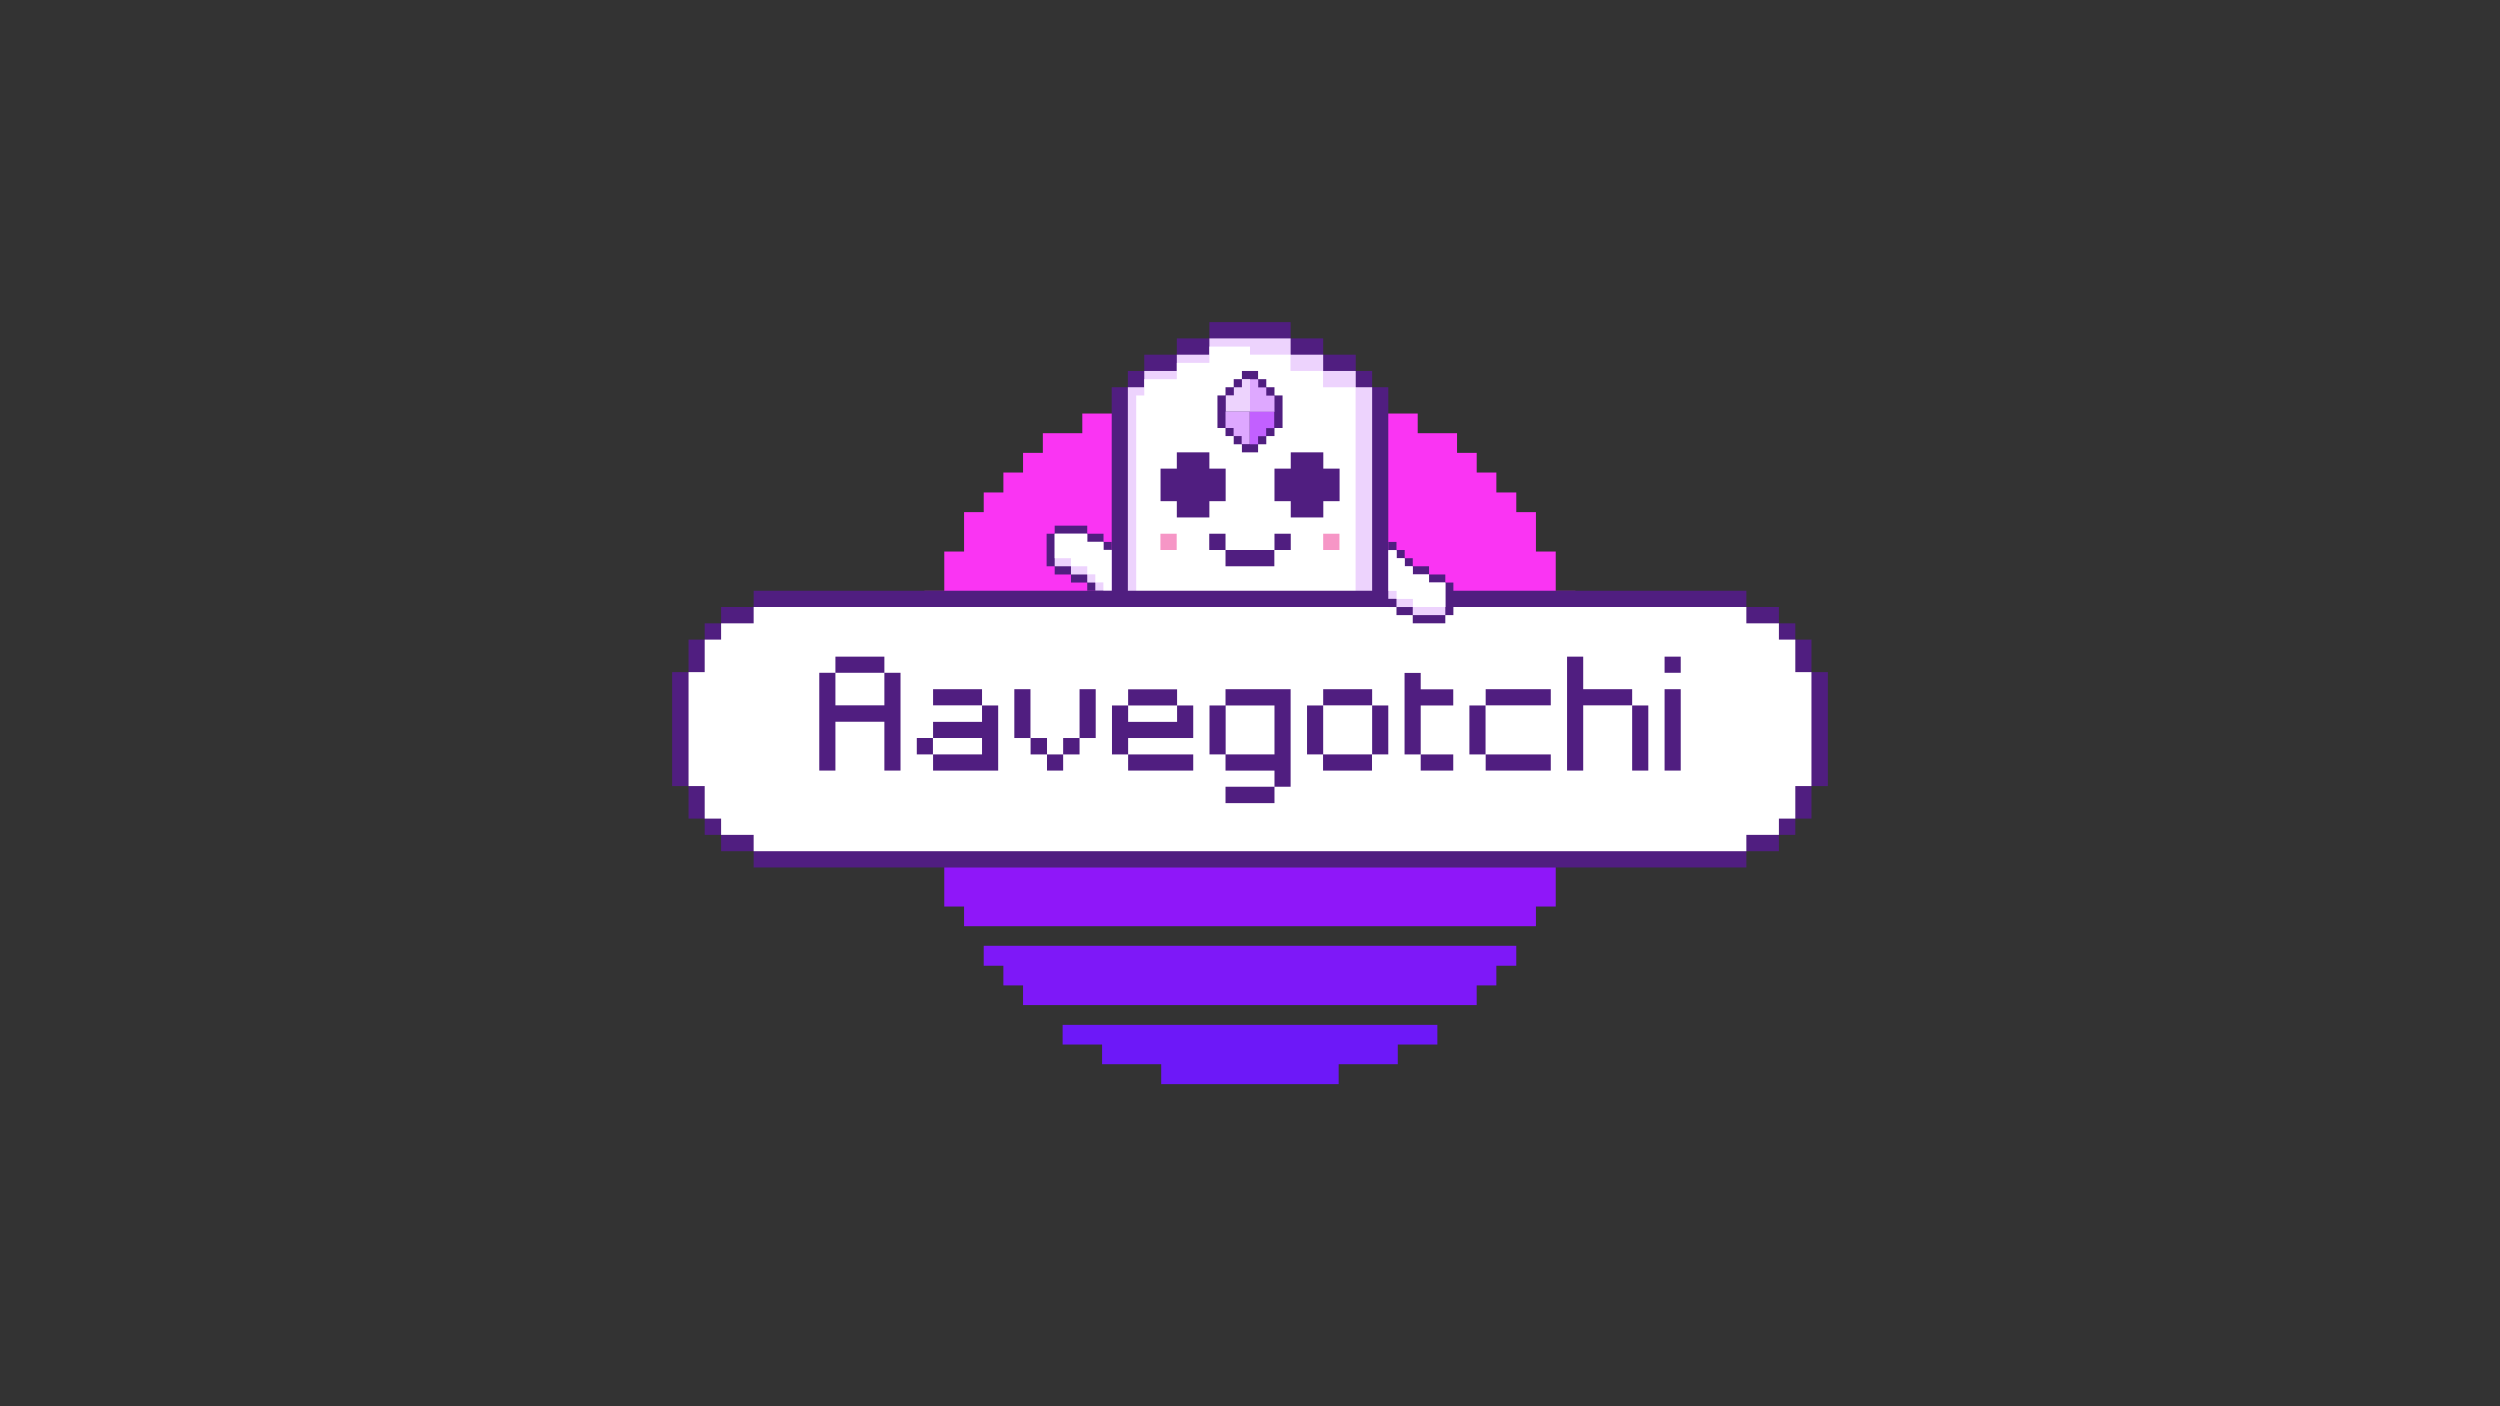 <?xml version="1.0" encoding="utf-8"?>
<!-- Generator: Adobe Illustrator 25.3.1, SVG Export Plug-In . SVG Version: 6.00 Build 0)  -->
<svg version="1.1" id="Aavegotchi_logo" xmlns="http://www.w3.org/2000/svg" xmlns:xlink="http://www.w3.org/1999/xlink" x="0px"
	 y="0px" viewBox="0 0 1920 1080" style="enable-background:new 0 0 1920 1080;" xml:space="preserve">
<rect x="0" y="0" width="1920" height="1080" fill="#333333" stroke="none"/>
<style type="text/css">
	.st0{fill:#7E18F8;}
	.st1{fill:#6D18F8;}
	.st2{fill:#FA34F3;}
	.st3{fill:#AC15F9;}
	.st4{fill:#CF15F9;}
	.st5{fill:#8F17F9;}
	.st6{fill:#501E80;}
	.st7{fill:#EDD3FD;}
	.st8{fill:#FFFFFF;}
	.st9{fill:#F696C6;}
	.st10{fill:#DEA8FF;}
	.st11{fill:#C260FF;}
</style>
<g>
	<g>
		<path class="st0" d="M1156.9,726.4c-133.76,0-267.64,0-401.4,0c0,3.81,0,11.49,0,15.3c3.76,0,11.34,0,15.1,0
			c0,3.76,0,11.34,0,15.1c3.76,0,11.34,0,15.1,0c0,3.76,0,11.34,0,15.1c116.08,0,232.32,0,348.4,0c0-3.76,0-11.34,0-15.1
			c3.77,0,11.34,0,15.1,0c0-3.76,0-11.34,0-15.1c3.81,0,11.49,0,15.3,0c0-3.81,0-11.49,0-15.3H1156.9z"/>
		<path class="st1" d="M1096.2,787.1c-93.3,0-186.8,0-280.1,0c0,3.76,0,11.34,0,15.1c9.49,0,20.81,0,30.3,0c0,3.76,0,11.34,0,15.1
			c14.74,0,30.66,0,45.4,0c0,3.81,0,11.49,0,15.3c45.3,0,91,0,136.3,0c0-3.81,0-11.49,0-15.3c14.74,0,30.66,0,45.4,0
			c0-3.76,0-11.34,0-15.1c9.52,0,20.88,0,30.4,0c0-3.76,0-11.34,0-15.1H1096.2z"/>
		<path class="st2" d="M1217.5,469.1h-7.6c0-3.81,0-11.49,0-15.3c-3.77,0-11.34,0-15.1,0c0-9.46,0-20.74,0-30.2
			c-3.79,0-11.41,0-15.2,0c0-9.49,0-20.81,0-30.3c-3.76,0-11.34,0-15.1,0c0-3.76,0-11.34,0-15.1c-3.81,0-11.49,0-15.3,0
			c0-3.81,0-11.49,0-15.3c-3.76,0-11.34,0-15.1,0c0-3.76,0-11.34,0-15.1c-3.76,0-11.34,0-15.1,0c0-3.76,0-11.34,0-15.1
			c-9.46,0-20.74,0-30.2,0c0-3.76,0-11.34,0-15.1c-9.53,0-20.88,0-30.4,0c0-3.79,0-11.41,0-15.2c-9.49,0-20.81,0-30.3,0
			c0-3.79,0-11.41,0-15.2c-45.3,0-91,0-136.3,0c0,3.79,0,11.41,0,15.2c-9.49,0-20.81,0-30.3,0c0,3.78,0,11.41,0,15.2
			c-9.49,0-20.81,0-30.3,0c0,3.76,0,11.34,0,15.1c-9.49,0-20.81,0-30.3,0c0,3.76,0,11.34,0,15.1c-3.78,0-11.41,0-15.2,0
			c0,3.76,0,11.34,0,15.1c-3.76,0-11.34,0-15.1,0c0,3.81,0,11.49,0,15.3c-3.76,0-11.34,0-15.1,0c0,3.76,0,11.34,0,15.1
			c-3.76,0-11.34,0-15.1,0c0,9.49,0,20.81,0,30.3c-3.79,0-11.41,0-15.2,0c0,9.46,0,20.74,0,30.2c-3.79,0-11.41,0-15.2,0
			c0,3.81,0,11.49,0,15.3c-3.76,0-11.34,0-15.1,0c0,9.46,0,20.74,0,30.2c176.67,0,353.43,0,530.1,0c0-9.46,0-20.74,0-30.2H1217.5z"
			/>
		<path class="st3" d="M1217.5,605.3c-174.17,0-348.43,0-522.6,0c0,9.49,0,20.81,0,30.3c3.76,0,11.34,0,15.1,0
			c0,3.79,0,11.41,0,15.2c166.6,0,333.3,0,499.9,0c0-3.79,0-11.41,0-15.2c3.76,0,11.34,0,15.1,0c0-9.49,0-20.81,0-30.3H1217.5z"/>
		<path class="st4" d="M1217.5,514.4c-174.17,0-348.43,0-522.6,0c0,25.03,0,50.77,0,75.8c176.67,0,353.43,0,530.1,0
			c0-25.03,0-50.77,0-75.8H1217.5z"/>
		<path class="st5" d="M1187.1,665.9c-153.93,0-307.97,0-461.9,0c0,9.49,0,20.81,0,30.3c3.79,0,11.41,0,15.2,0
			c0,3.76,0,11.34,0,15.1c146.36,0,292.84,0,439.2,0c0-3.76,0-11.34,0-15.1c3.78,0,11.41,0,15.2,0c0-9.49,0-20.81,0-30.3H1187.1z"/>
	</g>
	<g>
		<g>
			<g>
				<g>
					<polygon class="st6" points="1053.8,297.4 1053.8,284.9 1041.2,284.9 1041.2,272.4 1016.2,272.4 1016.2,259.9 991.2,259.9 
						991.2,247.4 928.8,247.4 928.8,259.9 903.8,259.9 903.8,272.4 878.8,272.4 878.8,284.9 866.2,284.9 866.2,297.4 853.8,297.4 
						853.8,553.7 878.8,553.7 878.8,541.2 910,541.2 910,553.7 941.2,553.7 941.2,541.2 978.8,541.2 978.8,553.7 1010,553.7 
						1010,541.2 1041.2,541.2 1041.2,553.7 1066.2,553.7 1066.2,297.4 					"/>
					<polygon class="st7" points="1041.2,297.4 1041.2,284.9 1016.2,284.9 1016.2,272.4 991.2,272.4 991.2,259.9 928.8,259.9 
						928.8,272.4 903.8,272.4 903.8,284.9 878.8,284.9 878.8,297.4 866.2,297.4 866.2,541.2 878.8,541.2 878.8,528.7 910,528.7 
						910,541.2 941.2,541.2 941.2,528.7 978.8,528.7 978.8,541.2 1010,541.2 1010,528.7 1041.2,528.7 1041.2,541.2 1053.8,541.2 
						1053.8,297.4 					"/>
					<path class="st8" d="M872.5,516.2H885V510h12.5v6.2H910v12.5h31.2v-12.5h12.5V510h12.5v6.2h12.5v12.5h31.2v-12.5h12.5V510h12.5
						v6.2h6.2V297.4h-25v-12.5h-25v-12.5H960v-6.2h-31.2v12.5h-25v12.5h-25v12.5h-6.2v212.5L872.5,516.2L872.5,516.2z"/>
				</g>
				<path class="st9" d="M891.2,409.9v12.5h12.5v-12.5H891.2z M1016.2,409.9v12.5h12.5v-12.5H1016.2z"/>
				<path class="st6" d="M903.8,384.9v12.5h25v-12.5h12.5v-25h-12.5v-12.5h-25v12.5h-12.5v25H903.8z M978.8,359.9v25h12.5v12.5h25
					v-12.5h12.5v-25h-12.5v-12.5h-25v12.5H978.8z"/>
				<path class="st6" d="M941.2,409.9h-12.5v12.5h12.5V409.9z"/>
				<path class="st6" d="M941.2,422.4v12.5h37.5v-12.5H941.2z"/>
				<path class="st6" d="M978.8,409.9v12.5h12.5v-12.5H978.8z"/>
				<g>
					<polygon class="st6" points="978.8,303.7 978.8,297.4 972.5,297.4 972.5,291.2 966.2,291.2 966.2,284.9 953.8,284.9 
						953.8,291.2 947.5,291.2 947.5,297.4 941.2,297.4 941.2,303.7 935,303.7 935,328.7 941.2,328.7 941.2,334.9 947.5,334.9 
						947.5,341.2 953.8,341.2 953.8,347.4 966.2,347.4 966.2,341.2 972.5,341.2 972.5,334.9 978.8,334.9 978.8,328.7 985,328.7 
						985,303.7 					"/>
					<g>
						<g>
							<path class="st10" d="M941.2,316.2v12.5h6.2v6.2h6.2v6.2h6.2v-25h-18.6L941.2,316.2L941.2,316.2z"/>
							<path class="st10" d="M972.5,303.7v-6.2h-6.2v-6.2H960v25h18.8v-12.5h-6.3V303.7z"/>
						</g>
						<path class="st11" d="M960,316.2v25h6.2V335h6.2v-6.2h6.2v-12.5H960V316.2z"/>
						<path class="st7" d="M953.8,291.2v6.2h-6.2v6.2h-6.2v12.5H960v-25h-6.2V291.2z"/>
					</g>
				</g>
			</g>
			<g>
				<polygon class="st6" points="847.5,416.2 847.5,409.9 835,409.9 835,403.7 810,403.7 810,409.9 803.8,409.9 803.8,434.9 
					810,434.9 810,441.2 822.5,441.2 822.5,447.4 835,447.4 835,453.7 841.2,453.7 841.2,459.9 847.5,459.9 847.5,466.2 
					853.8,466.2 853.8,416.2 				"/>
				<polygon class="st7" points="847.5,422.4 847.5,416.2 835,416.2 835,409.9 810,409.9 810,434.9 822.5,434.9 822.5,441.2 
					835,441.2 835,447.4 841.2,447.4 841.2,453.7 847.5,453.7 847.5,459.9 853.8,459.9 853.8,422.4 				"/>
				<path class="st8" d="M810,409.9v18.8h12.5v6.2H835v6.2h6.2v6.2h6.2v6.2h6.2v-31.2h-6.2v-6.2H835v-6.2H810z"/>
			</g>
		</g>
		<g>
			<g>
				<path class="st6" d="M1397.5,516.2h-6.3c0-7.83,0-17.17,0-25c-3.09,0-9.31,0-12.4,0c0-3.12,0-9.39,0-12.5c-3.14,0-9.46,0-12.6,0
					c0-3.12,0-9.39,0-12.5c-7.83,0-17.17,0-25,0c0-3.12,0-9.39,0-12.5c-254.12,0-508.28,0-762.4,0c0,3.11,0,9.39,0,12.5
					c-7.83,0-17.17,0-25,0c0,3.11,0,9.39,0,12.5c-3.14,0-9.46,0-12.6,0c0,3.11,0,9.39,0,12.5c-3.09,0-9.31,0-12.4,0
					c0,7.83,0,17.17,0,25c-3.14,0-9.46,0-12.6,0c0,29.03,0,58.47,0,87.5c3.14,0,9.46,0,12.6,0c0,7.83,0,17.17,0,25
					c3.09,0,9.31,0,12.4,0c0,3.11,0,9.39,0,12.5c3.14,0,9.46,0,12.6,0c0,3.11,0,9.39,0,12.5c7.83,0,17.17,0,25,0
					c0,3.11,0,9.39,0,12.5c254.12,0,508.28,0,762.4,0c0-3.12,0-9.39,0-12.5c7.83,0,17.17,0,25,0c0-3.12,0-9.39,0-12.5
					c3.14,0,9.46,0,12.6,0c0-3.12,0-9.39,0-12.5c3.09,0,9.31,0,12.4,0c0-7.83,0-17.17,0-25c3.14,0,9.46,0,12.6,0
					c0-29.03,0-58.47,0-87.5H1397.5z"/>
				<g>
					<g>
						<path class="st8" d="M1385,516.2h-6.2c0-7.83,0-17.17,0-25c-3.14,0-9.46,0-12.6,0c0-3.12,0-9.39,0-12.5c-7.83,0-17.17,0-25,0
							c0-3.12,0-9.39,0-12.5c-254.12,0-508.28,0-762.4,0c0,3.11,0,9.39,0,12.5c-7.83,0-17.17,0-25,0c0,3.11,0,9.39,0,12.5
							c-3.14,0-9.46,0-12.6,0c0,7.83,0,17.17,0,25c-3.09,0-9.31,0-12.4,0c0,29.03,0,58.47,0,87.5c3.09,0,9.31,0,12.4,0
							c0,7.83,0,17.17,0,25c3.14,0,9.46,0,12.6,0c0,3.11,0,9.39,0,12.5c7.83,0,17.17,0,25,0c0,3.11,0,9.39,0,12.5
							c254.12,0,508.28,0,762.4,0c0-3.12,0-9.39,0-12.5c7.83,0,17.17,0,25,0c0-3.12,0-9.39,0-12.5c3.14,0,9.46,0,12.6,0
							c0-7.83,0-17.17,0-25c3.09,0,9.31,0,12.4,0c0-29.03,0-58.47,0-87.5H1385z"/>
					</g>
					<g>
						<g>
							<path class="st6" d="M679.2,516.7h12.4v75.1h-12.4v-37.5h-37.6v37.5h-12.4v-75.1h12.4v25h37.6V516.7z M679.2,504.3v12.4
								h-37.6v-12.4L679.2,504.3L679.2,504.3z"/>
							<path class="st6" d="M704.1,566.8h12.4v12.6h-12.4V566.8z M716.6,529.3h37.6v12.4h-37.6V529.3z M754.2,541.8h12.4v50h-50
								v-12.4h37.6v-12.6h-37.6v-12.4h37.6V541.8z"/>
							<path class="st6" d="M779,529.3h12.4v37.5H779V529.3z M791.5,566.8h12.6v12.6h-12.6V566.8z M804.1,591.8v-12.4h12.4v12.4
								H804.1z M816.5,579.4v-12.6h12.6v12.6H816.5z M829.1,529.3h12.4v37.5h-12.4V529.3z"/>
							<path class="st6" d="M916.4,541.8v25h-50v12.6H854v-37.6h12.4v12.6H904v-12.6H916.4z M904,541.8h-37.6v-12.4H904V541.8z
								 M866.4,591.8v-12.4h50v12.4H866.4z"/>
							<path class="st6" d="M928.9,541.8h12.4v37.6h-12.4V541.8z M941.2,529.3h50v74.9h-12.4v-12.4h-37.6v-12.4h37.6v-37.6h-37.6
								V529.3z M941.2,616.8v-12.6h37.6v12.6H941.2z"/>
							<path class="st6" d="M1003.8,541.8h12.4v37.6h-12.4V541.8z M1053.8,529.3v12.4h-37.6v-12.4
								C1016.1,529.3,1053.8,529.3,1053.8,529.3z M1016.1,591.8v-12.4h37.6v12.4H1016.1z M1053.8,541.8h12.4v37.6h-12.4V541.8z"/>
							<path class="st6" d="M1116.1,541.8h-25v37.6h-12.4v-62.6h12.4v12.6h25V541.8z M1116.1,591.8h-25v-12.4h25V591.8z"/>
							<path class="st6" d="M1128.5,541.8h12.4v37.6h-12.4V541.8z M1191,529.3v12.4h-50v-12.4H1191z M1191,591.8h-50v-12.4h50V591.8
								z"/>
							<path class="st6" d="M1215.9,541.8v50h-12.4v-87.5h12.4v25h37.6v12.4h-37.6V541.8z M1253.5,541.8h12.4v50h-12.4V541.8z"/>
							<path class="st6" d="M1278.4,504.3h12.4v12.4h-12.4V504.3z M1278.4,591.8v-62.5h12.4v62.5H1278.4z"/>
						</g>
					</g>
				</g>
			</g>
			<g>
				<polygon class="st6" points="1110,447.4 1110,441.2 1097.5,441.2 1097.5,434.9 1085,434.9 1085,428.7 1078.8,428.7 
					1078.8,422.4 1072.5,422.4 1072.5,416.2 1066.2,416.2 1066.2,466.2 1072.5,466.2 1072.5,472.4 1085,472.4 1085,478.7 
					1110,478.7 1110,472.4 1116.2,472.4 1116.2,447.4 				"/>
				<polygon class="st7" points="1097.5,447.4 1097.5,441.2 1085,441.2 1085,434.9 1078.8,434.9 1078.8,428.7 1072.5,428.7 
					1072.5,422.4 1066.2,422.4 1066.2,459.9 1072.5,459.9 1072.5,466.2 1085,466.2 1085,472.4 1110,472.4 1110,447.4 				"/>
				<path class="st8" d="M1097.5,447.4v-6.2H1085V435h-6.2v-6.2h-6.2v-6.2h-6.2v31.2h6.2v6.2h12.5v6.2h25v-18.8L1097.5,447.4
					L1097.5,447.4z"/>
			</g>
		</g>
	</g>
</g>
</svg>
